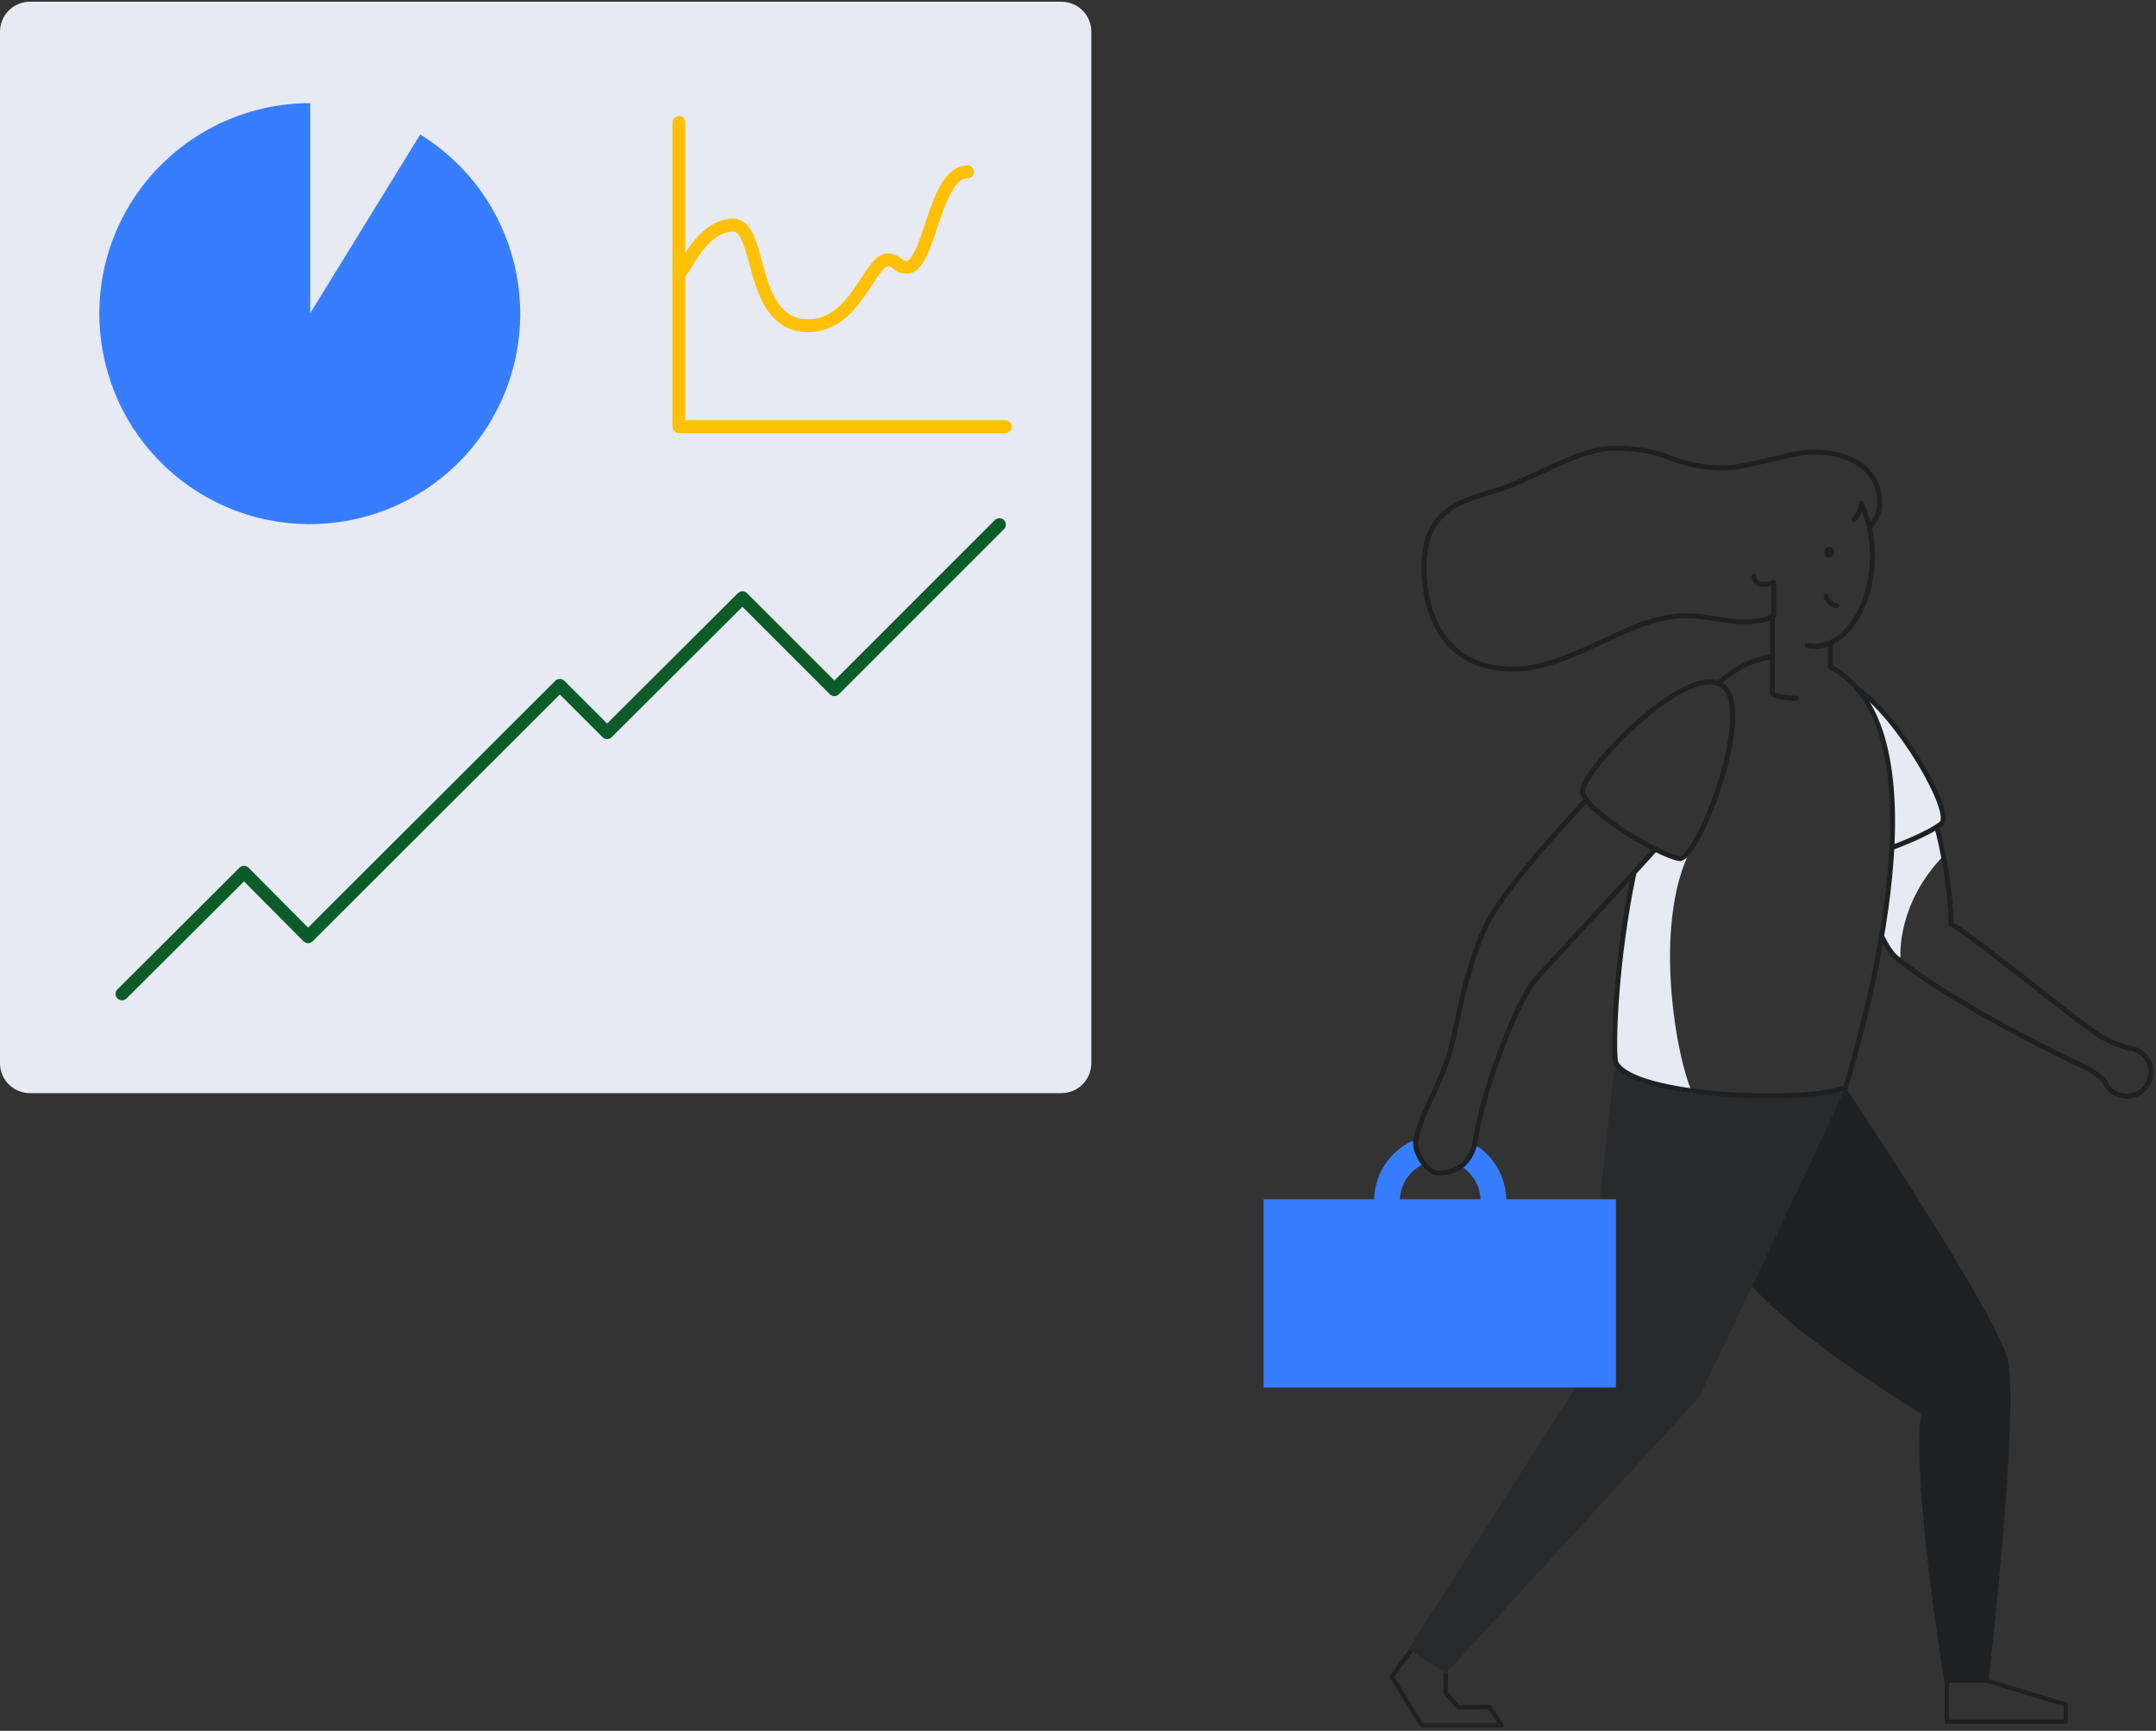 <?xml version="1.0" encoding="utf-8"?>
<!-- Generator: Adobe Illustrator 23.0.3, SVG Export Plug-In . SVG Version: 6.00 Build 0)  -->
<svg xmlns="http://www.w3.org/2000/svg" xmlns:xlink="http://www.w3.org/1999/xlink" x="0px" y="0px"
	 viewBox="0 0 501.8 402.8" style="enable-background:new 0 0 501.8 402.8;" xml:space="preserve">
<rect x="0" y="0" width="501.8" height="402.8" fill="#333333" stroke="none"/>
<style type="text/css">
	.business-woman-0{fill:#E7EAF3;}
	.business-woman-1{fill:none;stroke:#FFC107;}
	.business-woman-2{fill:none;stroke:#1E2022;}
	.business-woman-3{fill:#1E2022;}
	.business-woman-4{fill:#FFFFFF;}
	.business-woman-5{fill:#377DFF;}
	.business-woman-6{fill:none;stroke:#377DFF;}
	.business-woman-7{fill:none;stroke:#0b5c29;}
</style>
<g id="Shadows">
	<path class="business-woman-0 fill-gray-300" d="M394.8,255.9c-3.9-5-11-40.4-1-58.7c-3,2.6-3.5,2.5-3.5,2.5l-1.2-0.5l-3.9-1.5l-4.7,5.5l-0.9,3.3l-1.1,6.9
		l-0.9,6.5l-0.9,6.3l-0.7,7l-0.2,7.4v5.5l1,2.5l4.6,2.7l6,1.7L394.8,255.9z"/>
	<path class="business-woman-0 fill-gray-300" d="M442.4,223.8c-0.3-2.2-0.5-13.9,10-24.7c-0.6-2.8-1.6-6.6-1.6-6.6l1.7-1.5l-0.3-2l-2.1-5.7l-2.9-5.4l-4.1-6
		l-3.1-3.5l-3.1-4.5l-2.6-1.4l1.4,2.2l3.5,10l1.6,12.1l-0.4,10.4l-0.8,10.8l-1.6,10l1.1,1.9L442.4,223.8z"/>
</g>
<path class="business-woman-0 fill-gray-300" d="M7,0.4h240c3.9,0,7,3.1,7,7v240c0,3.9-3.1,7-7,7H7c-3.9,0-7-3.1-7-7V7.4C0,3.5,3.1,0.4,7,0.4z"/>
<path class="business-woman-1 fill-none stroke-warning" stroke-width="3" stroke-linecap="round" stroke-linejoin="round" d="M158,63.6c1.2,0,5-11.2,12.7-11.2c6.8,0,3.4,23.4,17.4,23.4c11.2,0,14.2-15.3,18.5-15.3c2.3,0,2.1,1.7,4.4,1.7
	c5.5,0,6.3-22.2,14.2-22.2"/>
<polyline class="business-woman-1 fill-none stroke-warning" stroke-width="3" stroke-linecap="round" stroke-linejoin="round" points="158,28.5 158,99.3 234,99.3 "/>
<polyline class="business-woman-2 fill-none stroke-dark" stroke-width="1" stroke-linecap="round" stroke-linejoin="round" points="453.1,391.5 453.1,400.7 480.8,400.7 480.8,396.7 461.9,391 "/>
<polyline class="business-woman-2 fill-none stroke-dark" stroke-width="1" stroke-linecap="round" stroke-linejoin="round" points="336.5,388.3 336.5,394.1 339.5,397.3 346.7,397.3 349.4,401.5 330.9,401.5 323.9,390.2 328.4,384.1
	"/>
<path class="business-woman-3 fill-dark" d="M429.5,253c0,0,34.7,51.9,37.7,63.1s-4.4,75.5-4.4,75.5h-10.2c0,0-7.7-46.3-5.5-62.6c-7.7-4.7-41.2-26-44-37"/>
<path class="business-woman-3 fill-dark" d="M375.9,247.2l-8.2,74.1l-39.9,62.5l8.7,5.7l59-64.4c0,0,30.7-64.1,33.9-72C423.3,255.1,387,258.8,375.9,247.2z"
	/>
<path class="business-woman-4 fill-white" opacity=".05" d="M375.9,247.2l-8.2,74.1l-39.9,62.5l8.7,5.7l59-64.4c0,0,30.7-64.1,33.9-72C423.3,255.1,387,258.8,375.9,247.2z"
	/>
<rect x="294.1" y="279.1" class="business-woman-5 fill-primary" width="82" height="43.8"/>
<path class="business-woman-6 fill-none stroke-primary" stroke-width="6" stroke-miterlimit="10" d="M342.1,269.2c5.7,3.8,7.2,11.5,3.4,17.2c-3.8,5.7-11.5,7.2-17.2,3.4s-7.2-11.5-3.4-17.2c1.3-1.9,3-3.4,5.1-4.4"
	/>
<path class="business-woman-2 fill-none stroke-dark" stroke-width="1.15" stroke-miterlimit="10" d="M369.2,186.2c-4.8,5.2-19.2,20.5-23.5,29.6c-4.9,10.6-6.6,23.3-8.3,29.2c-2.2,7.6-7.9,16.5-7.9,21.3
	c0,2.6,3,6.7,5.2,6.7s7.6-0.4,8.8-8.2c1.9-12.3,9.9-31.9,13.2-36c2.8-3.4,21.6-23.4,28.5-31.1"/>
<path class="business-woman-2 fill-none stroke-dark" stroke-width="1.15" stroke-miterlimit="10" d="M432.1,160.2c9.7,6.3,22.6,28.8,19.8,31.4c-1.5,1.4-6.5,3.8-11.7,5.7"/>
<path class="business-woman-2 fill-none stroke-dark" stroke-width="1.15" stroke-linecap="round" stroke-miterlimit="10" d="M426.2,155.3c27.3,14.9,7.9,82.3,3.4,97.7c-8.7,3.9-50.2,2.4-53.6-5.9c-0.6-4.6,0.1-24,4.3-44"/>
<path class="business-woman-2 fill-none stroke-dark" stroke-width="1.15" stroke-miterlimit="10" d="M399.9,159.1c3.7-3.4,7.8-5.6,12.6-6.3"/>
<path class="business-woman-2 fill-none stroke-dark" stroke-width="1.15" stroke-linecap="round" stroke-linejoin="round" d="M420.6,150.2c0.5,0.1,1.1,0.2,1.7,0.2c7.4,0,13.5-9.4,13.5-21.1c0-2.2-0.2-4.4-0.7-6.6"/>
<path class="business-woman-2 fill-none stroke-dark" stroke-width="1.15" stroke-linecap="round" stroke-linejoin="round" d="M431.5,120.9c1-1,1.6-2.3,1.7-3.8c0.7,1.2,1.7,4.6,1.9,5.7c0.8-1,2.4-2.8,2.4-5.9c0-6.3-5-11.7-15.7-11.7
	c-4.6,0-15.6,3.7-20.2,3.7c-12.9,0-12.6-4.6-25.7-4.6c-6.9,0-14.6,4.5-23.4,8.3c-9.1,3.9-21.1,3.3-21.1,19.7
	c0,5.5,1.7,23.4,20.7,23.4c13.8,0,27.2-12.4,40-12.4c5.3,0,9.3,1.4,13.8,1.4c2.8,0,6-0.5,6.9-1.4v-7.8c0,0-0.6,0.5-2.8,0.5
	c-0.8,0-1.5-0.6-1.8-1.9"/>
<path class="business-woman-2 fill-none stroke-dark" stroke-width="1.15" stroke-miterlimit="10" d="M400.7,159.4c8.2,5-5.4,41.1-9.9,40.4c-4.6-0.7-22.5-11.3-22.5-15.8C368.2,179.6,392.1,154.2,400.7,159.4z"/>
<path class="business-woman-2 fill-none stroke-dark" stroke-width="1.15" stroke-miterlimit="10" d="M437.9,217.8c1.1,2.2,2.4,4.3,3.6,5.2c14.5,11.6,41.8,24.5,43.7,25.3c1.2,0.5,3.2,2,4.5,3.1
	c1,2.9,4.3,4.4,7.2,3.4c2.9-1,4.4-4.3,3.4-7.2c-0.8-2.2-2.8-3.6-5.1-3.7c-0.9-0.3-2.7-0.8-6.1-2.6s-30.3-23.8-35-26.3
	c0.1-7-2.2-18.8-3.3-22.5"/>
<path class="business-woman-5 fill-primary" d="M97.8,31.3c23,14.2,30.2,44.3,16,67.4c-14.2,23-44.3,30.2-67.4,16c-23-14.2-30.2-44.3-16-67.4
	C39.4,32.8,55.2,24,72.2,24v48.9L97.8,31.3z"/>
<polyline class="business-woman-7 fill-none stroke-success" stroke-width="3" stroke-linecap="round" stroke-linejoin="round" points="28.4,231.3 56.8,203 71.7,218 130.3,159.5 141.3,170.5 172.8,139.1 194.2,160.5 232.6,122.1 "/>
<path class="business-woman-2 fill-none stroke-dark" stroke-width="1.15" stroke-linecap="round" stroke-linejoin="round" d="M412.5,152.8v8.4c0,0.9,3.9,1.3,5.6,1.3"/>
<path class="business-woman-2 fill-none stroke-dark" stroke-width="1.15" stroke-linecap="round" stroke-linejoin="round" d="M412.5,143.3v9.5"/>
<line class="business-woman-2 fill-none stroke-dark" stroke-width="1.15" stroke-linecap="round" stroke-miterlimit="10" x1="426" y1="149.8" x2="426" y2="155.2"/>
<ellipse transform="matrix(0.167 -0.986 0.986 0.167 227.91 526.679)" class="business-woman-3 fill-dark" cx="425.6" cy="128.5" rx="1.3" ry="1.1"/>
<path class="business-woman-2 fill-none stroke-dark" stroke-width="1.15" stroke-linecap="round" stroke-linejoin="round" d="M425,138.8c0.4,1.1,1.3,1.9,2.4,2.2"/>
</svg>
